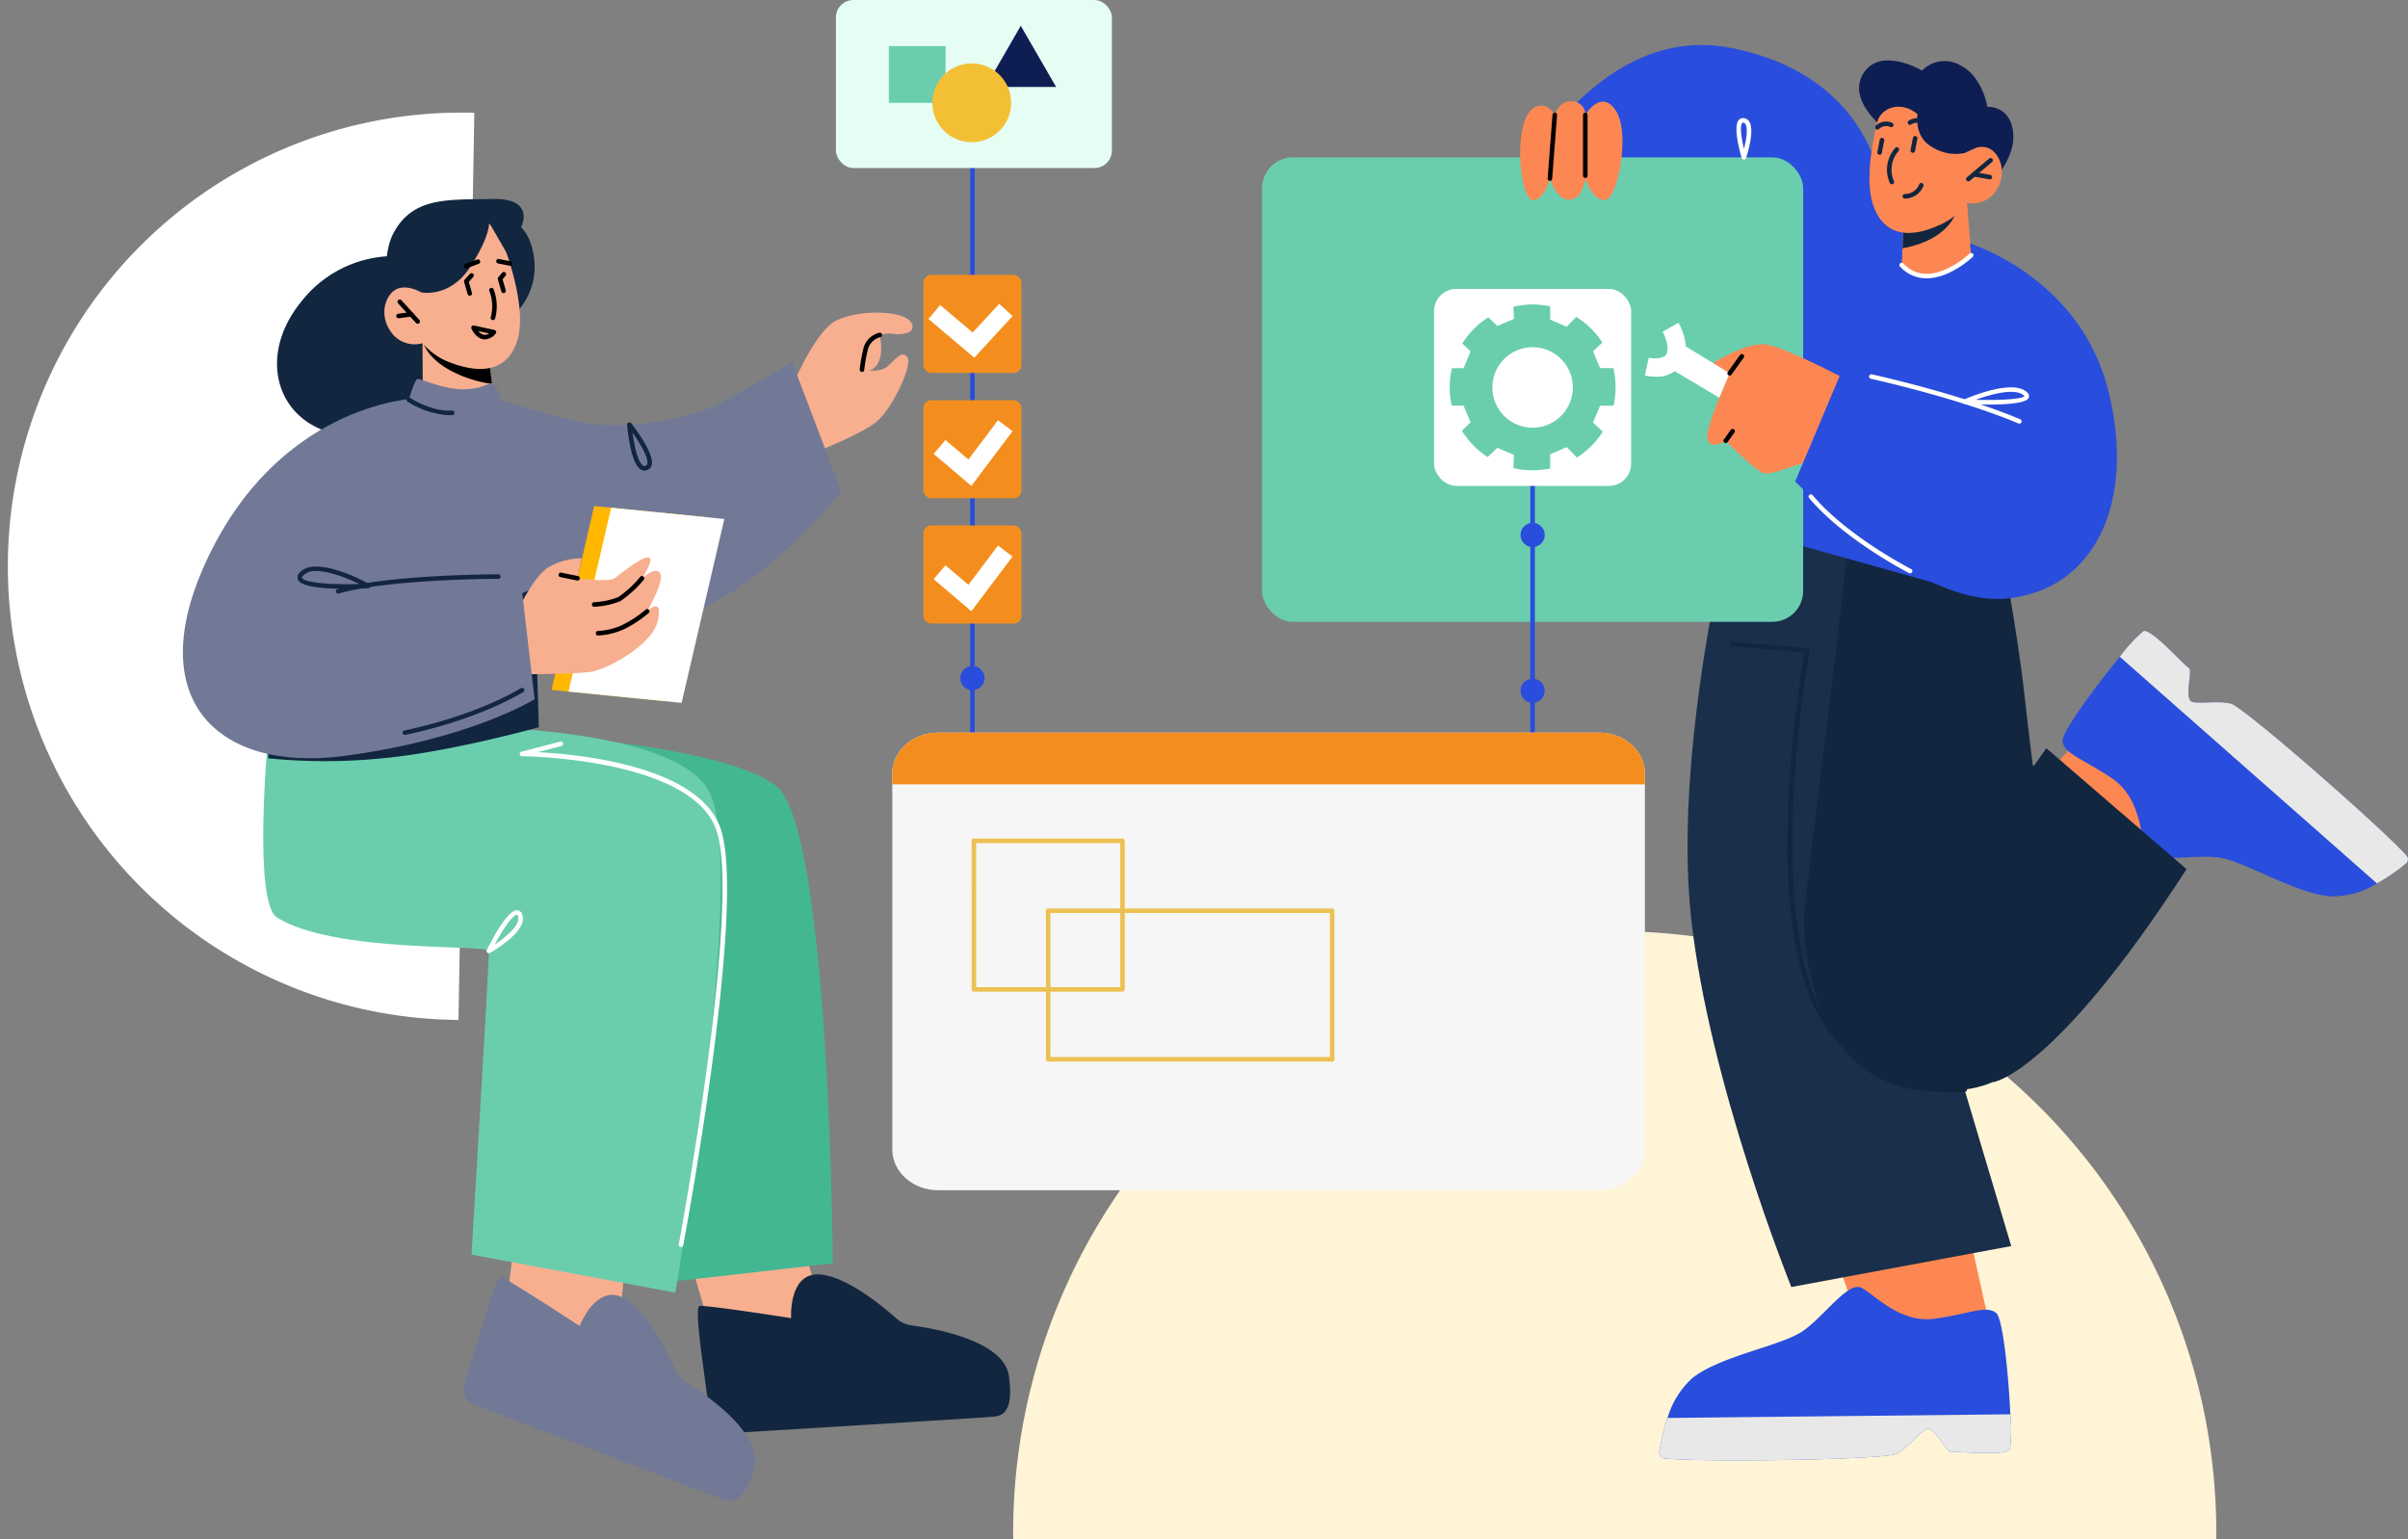 <svg xmlns="http://www.w3.org/2000/svg" xmlns:xlink="http://www.w3.org/1999/xlink" width="395" height="252.5" viewBox="0 0 395 252.5">
  <rect x="0" y="0" width="395" height="252.5" fill="#808080" stroke="none"/>
  <defs>
    <clipPath id="clip-path">
      <rect id="Rectángulo_341778" data-name="Rectángulo 341778" width="197.359" height="99.729" fill="#fff4d6"/>
    </clipPath>
    <clipPath id="clip-path-2">
      <rect id="Rectángulo_341779" data-name="Rectángulo 341779" width="148.855" height="75.219" fill="#fff"/>
    </clipPath>
  </defs>
  <g id="Grupo_947556" data-name="Grupo 947556" transform="translate(354 7266.704)">
    <g id="Grupo_946912" data-name="Grupo 946912" transform="translate(9.553 -7014.204) rotate(180)" clip-path="url(#clip-path)">
      <path id="Trazado_627098" data-name="Trazado 627098" d="M98.679,99.729A98.679,98.679,0,0,1,0,1.05C0,.7.01.351.014,0H197.345c0,.351.014.7.014,1.05A98.679,98.679,0,0,1,98.679,99.729" transform="translate(0 0)" fill="#fff4d6"/>
    </g>
    <g id="Grupo_946913" data-name="Grupo 946913" transform="translate(-276.194 -7248.206) rotate(91)" clip-path="url(#clip-path-2)">
      <path id="Trazado_627099" data-name="Trazado 627099" d="M74.428,75.219A74.427,74.427,0,0,1,0,.792C0,.527.007.264.01,0H148.845c0,.264.01.527.01.792A74.427,74.427,0,0,1,74.428,75.219" transform="translate(0 0)" fill="#fff"/>
    </g>
    <g id="Grupo_947143" data-name="Grupo 947143" transform="translate(-348.983 -7302.348)">
      <g id="Grupo_922351" data-name="Grupo 922351" transform="translate(296.473 234.77)">
        <path id="Trazado_606961" data-name="Trazado 606961" d="M289.682,238.441l2.615,7.449,14.857,4.759,7.129-3.185-3.8-17.083Z" transform="translate(-289.682 -230.381)" fill="#fd8753"/>
      </g>
      <g id="Grupo_922354" data-name="Grupo 922354" transform="translate(271.802 121.884)">
        <path id="Trazado_606964" data-name="Trazado 606964" d="M272.467,119.983s-9.272,36.962-6.338,64.221,16.452,60.684,16.452,60.684l36.072-6.719-12.053-40.4-8.709-75.978Z" transform="translate(-265.556 -119.983)" fill="#192f4b"/>
      </g>
      <g id="Grupo_922356" data-name="Grupo 922356" transform="translate(267.161 246.774)">
        <g id="Grupo_922355" data-name="Grupo 922355">
          <path id="Trazado_606965" data-name="Trazado 606965" d="M318.537,268.755c-.654,1.19-8.886.266-9.6.468s-2.819-4.47-4.147-3.742-2.934,2.976-4.895,4.024c-1.833.989-32.22,1.42-38.112.744a.894.894,0,0,1-.755-1.05,32.723,32.723,0,0,1,1.348-5.585,14.209,14.209,0,0,1,4.121-6.584c4.645-3.622,14.482-5.219,18.021-7.637s7.451-8.187,9.614-7.149,6.293,5.905,12.106,5.086,8.476-2.281,10.077-.9c1.081.933,2.013,10.277,2.295,16.59A25.116,25.116,0,0,1,318.537,268.755Z" transform="translate(-261.017 -242.12)" fill="#294ddc"/>
        </g>
      </g>
      <g id="Grupo_922347" data-name="Grupo 922347" transform="translate(328.099 157.883)">
        <path id="Trazado_606958" data-name="Trazado 606958" d="M345.753,169.835l-12.541,12.5-12.6-19.836,7.086-7.309Z" transform="translate(-320.611 -155.188)" fill="#fd8753"/>
      </g>
      <g id="Grupo_922349" data-name="Grupo 922349" transform="translate(333.303 139.151)">
        <g id="Grupo_922348" data-name="Grupo 922348">
          <path id="Trazado_606959" data-name="Trazado 606959" d="M339,136.892c1.283-.447,6.781,5.75,7.447,6.076s-.9,5.208.578,5.557,4.17-.248,6.331.285c2.024.492,24.893,20.506,28.818,24.95a.9.9,0,0,1-.141,1.285,32.7,32.7,0,0,1-4.739,3.25,14.218,14.218,0,0,1-7.468,2.134c-5.877-.417-14.254-5.812-18.5-6.384s-11.016,1.1-11.928-1.122-.725-8.6-5.592-11.88-7.826-3.977-8.093-6.072c-.18-1.416,5.381-8.984,9.4-13.863A25.177,25.177,0,0,1,339,136.892Z" transform="translate(-325.701 -136.869)" fill="#294ddc"/>
        </g>
      </g>
      <g id="Grupo_922350" data-name="Grupo 922350" transform="translate(342.704 139.151)">
        <path id="Trazado_606960" data-name="Trazado 606960" d="M338.789,136.892c1.283-.447,6.781,5.75,7.447,6.076s-.9,5.208.578,5.557,4.17-.248,6.331.285c2.024.492,24.893,20.506,28.818,24.95a.9.9,0,0,1-.141,1.285,32.7,32.7,0,0,1-4.74,3.25l-42.188-37.186A25.176,25.176,0,0,1,338.789,136.892Z" transform="translate(-334.894 -136.869)" fill="#e8e8e8"/>
      </g>
      <g id="Grupo_922352" data-name="Grupo 922352" transform="translate(290.906 116.339)">
        <path id="Trazado_606962" data-name="Trazado 606962" d="M316.48,123.234s2.672,13.366,3.931,24.726,3.289,26.612,3.289,26.612,9.329,34.96-13.08,38.049c-27.783,3.831-26.369-29.113-26.369-29.113l8.357-68.948Z" transform="translate(-284.238 -114.56)" fill="#12263f"/>
      </g>
      <g id="Grupo_922353" data-name="Grupo 922353" transform="translate(321.954 158.392)">
        <path id="Trazado_606963" data-name="Trazado 606963" d="M346.3,175.526l-22.995-19.84-6.85,9.658L314.6,210.475S324.608,209.127,346.3,175.526Z" transform="translate(-314.602 -155.686)" fill="#12263f"/>
      </g>
      <g id="Grupo_922357" data-name="Grupo 922357" transform="translate(278.824 140.974)">
        <path id="Trazado_606966" data-name="Trazado 606966" d="M308.84,212.558a25.215,25.215,0,0,1-20.275-10.077c-11.763-15.521-4.819-57.245-3.956-62.126l-11.842-.957a.372.372,0,0,1-.343-.4.366.366,0,0,1,.4-.342l12.253.989a.373.373,0,0,1,.336.44c-.084.458-8.295,46.062,3.743,61.946a24.442,24.442,0,0,0,21.673,9.679.374.374,0,0,1,.109.739A16.841,16.841,0,0,1,308.84,212.558Z" transform="translate(-272.423 -138.652)" fill="#12263f"/>
      </g>
      <g id="Grupo_922358" data-name="Grupo 922358" transform="translate(319.681 161.218)">
        <path id="Trazado_606967" data-name="Trazado 606967" d="M313.889,171.734a1.425,1.425,0,0,1-.855-.289,1.6,1.6,0,0,1-.651-1.244c-.211-3.416,8.094-11.312,8.448-11.647a.373.373,0,0,1,.609.391c-.408,1.2-4.071,11.767-7.084,12.716A1.6,1.6,0,0,1,313.889,171.734Zm6.3-11.513c-2.732,2.75-7.2,7.736-7.065,9.933a.854.854,0,0,0,.349.689.684.684,0,0,0,.655.1C316.08,170.336,318.8,163.97,320.193,160.221Z" transform="translate(-312.379 -158.45)" fill="#12263f"/>
      </g>
      <g id="Grupo_922359" data-name="Grupo 922359" transform="translate(312.592 130.785)">
        <path id="Trazado_606968" data-name="Trazado 606968" d="M314,138.047a.375.375,0,0,1-.164-.038c-5.005-2.442-8.212-8.52-8.347-8.776a.374.374,0,0,1,.663-.346c.031.061,3.23,6.12,8.012,8.451a.373.373,0,0,1-.164.709Z" transform="translate(-305.446 -128.688)" fill="#12263f"/>
      </g>
      <g id="Grupo_922360" data-name="Grupo 922360" transform="translate(267.161 267.67)">
        <path id="Trazado_606969" data-name="Trazado 606969" d="M318.537,268.295c-.654,1.19-8.886.266-9.6.468s-2.819-4.469-4.147-3.742-2.934,2.976-4.895,4.024c-1.833.989-32.22,1.42-38.112.744a.894.894,0,0,1-.755-1.05,32.722,32.722,0,0,1,1.348-5.585l56.234-.6A25.116,25.116,0,0,1,318.537,268.295Z" transform="translate(-261.017 -262.555)" fill="#e8e8e8"/>
      </g>
      <g id="Grupo_922361" data-name="Grupo 922361" transform="translate(278.714 69.481)">
        <path id="Trazado_606970" data-name="Trazado 606970" d="M309.76,74.289a32.3,32.3,0,0,1,22.4,21.687c5.619,18.078-17.046,37.131-17.046,37.131l-42.8-11.97s5.13-46.415,10.26-51.056S309.76,74.289,309.76,74.289Z" transform="translate(-272.315 -68.735)" fill="#294ddc"/>
      </g>
      <g id="Grupo_922362" data-name="Grupo 922362" transform="translate(243.048 43.027)">
        <path id="Trazado_606971" data-name="Trazado 606971" d="M297.7,64.859s-2.288-17.32-24.6-21.554-35.666,23.47-35.666,23.47l65.712,12.033Z" transform="translate(-237.435 -42.864)" fill="#294ddc"/>
      </g>
      <g id="Grupo_922363" data-name="Grupo 922363" transform="translate(299.939 45.559)">
        <path id="Trazado_606972" data-name="Trazado 606972" d="M298.073,57.227s-7.134-4.946-4.36-9.638S303.4,47,303.4,47a5.148,5.148,0,0,1,6.178-.916c3.781,1.833,4.544,6.884,4.544,6.884s3.7-.337,4.222,4.159-4.06,8.845-4.06,8.845Z" transform="translate(-293.073 -45.34)" fill="#0f1e52"/>
      </g>
      <g id="Grupo_922365" data-name="Grupo 922365" transform="translate(306.945 68.928)">
        <g id="Grupo_922364" data-name="Grupo 922364">
          <path id="Trazado_606973" data-name="Trazado 606973" d="M310.634,68.194l.673,8.59s-1.356,2.59-6.349,3.393c-3.72.6-5.034-1.781-5.034-1.781l.113-2.757.183-4.282,8.918-2.707Z" transform="translate(-299.924 -68.194)" fill="#fd8753"/>
        </g>
      </g>
      <g id="Grupo_922367" data-name="Grupo 922367" transform="translate(307.059 69.384)">
        <g id="Grupo_922366" data-name="Grupo 922366">
          <path id="Trazado_606974" data-name="Trazado 606974" d="M309.136,68.64a2.805,2.805,0,0,1-.185.849c-1.586,4.441-6.768,5.777-8.915,6.14l.183-4.282Z" transform="translate(-300.035 -68.64)" fill="#12263f"/>
        </g>
      </g>
      <g id="Grupo_922369" data-name="Grupo 922369" transform="translate(301.645 49.068)">
        <g id="Grupo_922368" data-name="Grupo 922368">
          <path id="Trazado_606975" data-name="Trazado 606975" d="M296.888,52.364s-3.665,11.123-1.419,16.968,7.626,4.387,10.79,2.918a10.876,10.876,0,0,0,4.493-3.617,4.633,4.633,0,0,0,4.932-2.285c1.777-3.034.213-6.18-1.6-6.764s-3.772.871-3.772.871l1.334-3.258S303.317,42.06,296.888,52.364Z" transform="translate(-294.741 -48.772)" fill="#fd8753"/>
        </g>
      </g>
      <g id="Grupo_922370" data-name="Grupo 922370" transform="translate(317.493 61.563)">
        <path id="Trazado_606976" data-name="Trazado 606976" d="M310.612,64.823a.372.372,0,0,1-.24-.657l3.652-3.086a.373.373,0,1,1,.482.57l-3.653,3.086A.369.369,0,0,1,310.612,64.823Z" transform="translate(-310.239 -60.992)" fill="#12263f"/>
      </g>
      <g id="Grupo_922371" data-name="Grupo 922371" transform="translate(318.417 63.869)">
        <path id="Trazado_606977" data-name="Trazado 606977" d="M314.116,64.448a.343.343,0,0,1-.064-.005l-2.6-.456a.373.373,0,0,1,.129-.735l2.6.456a.373.373,0,0,1-.064.74Z" transform="translate(-311.142 -63.247)" fill="#12263f"/>
      </g>
      <g id="Grupo_922372" data-name="Grupo 922372" transform="translate(307.938 55.033)">
        <path id="Trazado_606978" data-name="Trazado 606978" d="M304.273,56.231a.37.37,0,0,1-.277-.123,1.936,1.936,0,0,0-2.526-.491.373.373,0,1,1-.4-.626,2.692,2.692,0,0,1,3.484.617.373.373,0,0,1-.276.623Z" transform="translate(-300.895 -54.606)" fill="#12263f"/>
      </g>
      <g id="Grupo_922373" data-name="Grupo 922373" transform="translate(302.58 55.578)">
        <path id="Trazado_606979" data-name="Trazado 606979" d="M296.027,56.467a.373.373,0,0,1-.259-.641,2.42,2.42,0,0,1,2.69-.469.373.373,0,0,1-.326.671,1.681,1.681,0,0,0-1.846.335A.374.374,0,0,1,296.027,56.467Z" transform="translate(-295.655 -55.138)" fill="#12263f"/>
      </g>
      <g id="Grupo_922374" data-name="Grupo 922374" transform="translate(304.533 59.797)">
        <path id="Trazado_606980" data-name="Trazado 606980" d="M298.344,65.338A.372.372,0,0,1,298,65.1a5.382,5.382,0,0,1,.906-5.725.373.373,0,0,1,.529.528,4.646,4.646,0,0,0-.739,4.929.372.372,0,0,1-.214.483A.362.362,0,0,1,298.344,65.338Z" transform="translate(-297.565 -59.264)" fill="#12263f"/>
      </g>
      <g id="Grupo_922375" data-name="Grupo 922375" transform="translate(302.942 58.273)">
        <path id="Trazado_606981" data-name="Trazado 606981" d="M296.382,60.533a.33.33,0,0,1-.071-.007.372.372,0,0,1-.3-.437l.383-2.011a.373.373,0,1,1,.732.139l-.383,2.012A.373.373,0,0,1,296.382,60.533Z" transform="translate(-296.008 -57.774)" fill="#12263f"/>
      </g>
      <g id="Grupo_922376" data-name="Grupo 922376" transform="translate(308.386 57.955)">
        <path id="Trazado_606982" data-name="Trazado 606982" d="M301.706,60.221a.331.331,0,0,1-.071-.007.374.374,0,0,1-.3-.437l.383-2.011a.376.376,0,0,1,.437-.3.372.372,0,0,1,.3.436l-.383,2.012A.373.373,0,0,1,301.706,60.221Z" transform="translate(-301.333 -57.463)" fill="#12263f"/>
      </g>
      <g id="Grupo_922377" data-name="Grupo 922377" transform="translate(301.958 46.954)">
        <path id="Trazado_606983" data-name="Trazado 606983" d="M296.168,54.909a3.639,3.639,0,0,1,2.939-1.983,4.648,4.648,0,0,1,3.511,1.229s-.657,3.682,2.406,5.37a7.144,7.144,0,0,0,5.277.977l2.054-.919,1.308-3.21-6.629-6.11-8.241-3.558-3.747,3.978Z" transform="translate(-295.047 -46.705)" fill="#0f1e52"/>
      </g>
      <g id="Grupo_922378" data-name="Grupo 922378" transform="translate(307.064 65.657)">
        <path id="Trazado_606984" data-name="Trazado 606984" d="M300.444,67.559a.382.382,0,0,1-.4-.378.392.392,0,0,1,.377-.368,2.5,2.5,0,0,0,2.349-1.575.373.373,0,1,1,.7.263A3.276,3.276,0,0,1,300.444,67.559Z" transform="translate(-300.04 -64.995)" fill="#12263f"/>
      </g>
      <g id="Grupo_922379" data-name="Grupo 922379" transform="translate(202.008 61.463)">
        <rect id="Rectángulo_305148" data-name="Rectángulo 305148" width="88.758" height="76.196" rx="5.053" transform="translate(88.758 76.196) rotate(180)" fill="#6aceae"/>
      </g>
      <g id="Grupo_922380" data-name="Grupo 922380" transform="translate(275.031 92.116)">
        <path id="Trazado_606985" data-name="Trazado 606985" d="M292.428,97.106s-10.749-5.7-14.006-6.189-8.836,3.094-8.836,3.094l2.81,1.629s-4.4,9.609-3.583,11.074,2.932,0,2.932,0,5.048,5.212,6.515,5.374,9.283-2.932,9.283-2.932Z" transform="translate(-268.713 -90.871)" fill="#fd8753"/>
      </g>
      <g id="Grupo_922381" data-name="Grupo 922381" transform="translate(289.463 75.635)">
        <path id="Trazado_606986" data-name="Trazado 606986" d="M290.644,95.189l23.294,8.305-2.395-28.742s17.86,5.453,22.583,23.856-2.117,33.061-16.774,34.363-34.526-19.218-34.526-19.218Z" transform="translate(-282.827 -74.753)" fill="#294ddc"/>
      </g>
      <g id="Grupo_922382" data-name="Grupo 922382" transform="translate(244.331 52.262)">
        <path id="Trazado_606987" data-name="Trazado 606987" d="M249.389,54.134s2.6-4.385,5.005-.714.347,14.139-1.6,14.621c-2.1.519-3.4-3.473-3.4-3.473s-.4,3.411-2.6,3.473-3.2-3.473-3.2-3.473-1.1,3.992-3,3.473c-2.1-.572-3.2-13.908.8-15.294,1.918-.665,3,1.387,3,1.387s.745-2.54,2.948-2.209A2.143,2.143,0,0,1,249.389,54.134Z" transform="translate(-238.69 -51.896)" fill="#fd8753"/>
      </g>
      <g id="Grupo_922383" data-name="Grupo 922383" transform="translate(268.937 92.116)">
        <path id="Trazado_606988" data-name="Trazado 606988" d="M272.531,95.64l-7.785-4.769-1.992,3.973,8.067,4.8Z" transform="translate(-262.753 -90.872)" fill="#fff"/>
      </g>
      <g id="Grupo_922385" data-name="Grupo 922385" transform="translate(264.81 88.586)">
        <g id="Grupo_922384" data-name="Grupo 922384">
          <path id="Trazado_606989" data-name="Trazado 606989" d="M260.357,96.258a4.809,4.809,0,0,0,4.552-2.332c1.383-2.76-.474-6.131-.691-6.506l-2.587,1.487c.338.6,1.177,2.551.609,3.681-.4.8-2.162.736-2.905.584l-.619,2.92A8.009,8.009,0,0,0,260.357,96.258Z" transform="translate(-258.717 -87.419)" fill="#fff"/>
        </g>
      </g>
      <g id="Grupo_922386" data-name="Grupo 922386" transform="translate(278.341 93.726)">
        <path id="Trazado_606990" data-name="Trazado 606990" d="M272.323,95.978a.364.364,0,0,1-.217-.071.371.371,0,0,1-.086-.519l1.995-2.785a.372.372,0,0,1,.605.434l-1.995,2.785A.369.369,0,0,1,272.323,95.978Z" transform="translate(-271.95 -92.445)"/>
      </g>
      <g id="Grupo_922387" data-name="Grupo 922387" transform="translate(277.69 105.997)">
        <path id="Trazado_606991" data-name="Trazado 606991" d="M271.686,106.781a.373.373,0,0,1-.3-.59l1.135-1.589a.373.373,0,0,1,.607.433l-1.135,1.59A.371.371,0,0,1,271.686,106.781Z" transform="translate(-271.313 -104.446)"/>
      </g>
      <g id="Grupo_922388" data-name="Grupo 922388" transform="translate(254.657 54.128)">
        <path id="Trazado_606992" data-name="Trazado 606992" d="M249.161,64.435a.373.373,0,0,1-.373-.373V54.093a.373.373,0,0,1,.746,0v9.969A.373.373,0,0,1,249.161,64.435Z" transform="translate(-248.788 -53.721)"/>
      </g>
      <g id="Grupo_922389" data-name="Grupo 922389" transform="translate(248.851 54.129)">
        <path id="Trazado_606993" data-name="Trazado 606993" d="M243.483,64.9a.379.379,0,0,1-.372-.4l.8-10.434a.384.384,0,0,1,.4-.344.372.372,0,0,1,.344.4l-.8,10.435A.372.372,0,0,1,243.483,64.9Z" transform="translate(-243.11 -53.721)"/>
      </g>
      <g id="Grupo_922390" data-name="Grupo 922390" transform="translate(306.572 77.145)">
        <path id="Trazado_606994" data-name="Trazado 606994" d="M304,80.39l-.165,0a5.812,5.812,0,0,1-4.177-1.916.373.373,0,1,1,.541-.513c1.783,1.877,4.132,2.192,6.978.933a15.409,15.409,0,0,0,3.877-2.558.373.373,0,1,1,.514.541C311.419,77.018,307.83,80.39,304,80.39Z" transform="translate(-299.559 -76.23)" fill="#fff"/>
      </g>
      <g id="Grupo_922391" data-name="Grupo 922391" transform="translate(301.585 97.051)">
        <path id="Trazado_606995" data-name="Trazado 606995" d="M319.321,103.793a.366.366,0,0,1-.145-.03c-9.884-4.185-24.058-7.3-24.2-7.329a.373.373,0,0,1,.159-.729c.143.032,14.384,3.158,24.332,7.37a.373.373,0,0,1-.145.717Z" transform="translate(-294.682 -95.697)" fill="#fff"/>
      </g>
      <g id="Grupo_922392" data-name="Grupo 922392" transform="translate(316.915 99.193)">
        <path id="Trazado_606996" data-name="Trazado 606996" d="M313.927,100.615c-1.486,0-2.911-.053-3.9-.1a.373.373,0,0,1-.134-.714c.312-.14,7.683-3.4,10.237-1.313.495.4.494.763.406.992C320.185,100.4,316.933,100.615,313.927,100.615Zm-2.113-.782c3.827.1,7.593-.083,8.017-.611-.018-.007-.06-.066-.172-.156C318.2,97.876,314.342,98.91,311.814,99.833Z" transform="translate(-309.674 -97.792)" fill="#fff"/>
      </g>
      <g id="Grupo_922393" data-name="Grupo 922393" transform="translate(279.827 55.02)">
        <path id="Trazado_606997" data-name="Trazado 606997" d="M274.618,61.408a.374.374,0,0,1-.358-.267c-.253-.85-1.463-5.146-.472-6.248a.93.93,0,0,1,.9-.281,1.217,1.217,0,0,1,.842.605c.885,1.5-.406,5.487-.556,5.936A.373.373,0,0,1,274.618,61.408Zm-.146-6.071a.147.147,0,0,0-.129.055c-.419.465-.136,2.471.29,4.254.36-1.4.7-3.3.253-4.05a.474.474,0,0,0-.336-.251A.491.491,0,0,0,274.472,55.337Z" transform="translate(-273.404 -54.593)" fill="#fff"/>
      </g>
      <g id="Grupo_922394" data-name="Grupo 922394" transform="translate(291.653 116.742)">
        <path id="Trazado_606998" data-name="Trazado 606998" d="M301.627,127.915a.353.353,0,0,1-.168-.041c-.105-.053-10.577-5.4-16.4-12.306a.373.373,0,1,1,.57-.482c5.727,6.793,16.066,12.07,16.169,12.123a.373.373,0,0,1-.169.706Z" transform="translate(-284.969 -114.954)" fill="#fff"/>
      </g>
      <g id="Grupo_922395" data-name="Grupo 922395" transform="translate(253.219 157.965)">
        <path id="Trazado_606999" data-name="Trazado 606999" d="M247.755,159.874a.368.368,0,0,1-.25-.1.373.373,0,0,1-.027-.527l3.482-3.858a.373.373,0,0,1,.554.5l-3.482,3.859A.375.375,0,0,1,247.755,159.874Z" transform="translate(-247.382 -155.269)" fill="#fff"/>
      </g>
      <g id="Grupo_922396" data-name="Grupo 922396" transform="translate(253.219 157.965)">
        <path id="Trazado_607000" data-name="Trazado 607000" d="M251.237,159.874a.372.372,0,0,1-.277-.124l-3.482-3.859a.373.373,0,0,1,.554-.5l3.482,3.858a.374.374,0,0,1-.277.624Z" transform="translate(-247.382 -155.268)" fill="#fff"/>
      </g>
      <g id="Grupo_922479" data-name="Grupo 922479" transform="translate(24.983 35.644)">
        <g id="Grupo_922401" data-name="Grupo 922401" transform="translate(146.152 125.575)">
          <g id="Grupo_922397" data-name="Grupo 922397">
            <path id="Trazado_607001" data-name="Trazado 607001" d="M227.557,212.124h-56.55a3.9,3.9,0,0,1-3.9-3.9V162.351a3.9,3.9,0,0,1,3.9-3.9h56.55a3.9,3.9,0,0,1,3.9,3.9v45.872A3.9,3.9,0,0,1,227.557,212.124ZM171.007,159.2a3.157,3.157,0,0,0-3.155,3.154v45.872a3.157,3.157,0,0,0,3.155,3.154h56.55a3.157,3.157,0,0,0,3.155-3.154V162.351a3.157,3.157,0,0,0-3.155-3.154Z" transform="translate(-167.107 -158.451)" fill="#e2209e"/>
          </g>
          <g id="Grupo_922398" data-name="Grupo 922398" transform="translate(0 9.862)">
            <path id="Trazado_607002" data-name="Trazado 607002" d="M231.083,168.843h-63.6a.374.374,0,0,1,0-.747h63.6a.374.374,0,0,1,0,.747Z" transform="translate(-167.107 -168.096)" fill="#e2209e"/>
          </g>
          <g id="Grupo_922399" data-name="Grupo 922399" transform="translate(4.075 3.074)">
            <path id="Trazado_607003" data-name="Trazado 607003" d="M174.854,166.192a.372.372,0,0,1-.284-.132l-3.389-3.988a.373.373,0,1,1,.569-.484l3.388,3.989a.373.373,0,0,1-.283.615Z" transform="translate(-171.092 -161.458)" fill="#e2209e"/>
          </g>
          <g id="Grupo_922400" data-name="Grupo 922400" transform="translate(4.075 3.074)">
            <path id="Trazado_607004" data-name="Trazado 607004" d="M171.465,166.192a.373.373,0,0,1-.284-.615l3.389-3.989a.373.373,0,1,1,.568.484l-3.388,3.988A.372.372,0,0,1,171.465,166.192Z" transform="translate(-171.092 -161.458)" fill="#e2209e"/>
          </g>
        </g>
        <g id="Grupo_922404" data-name="Grupo 922404" transform="translate(129.141 23.113)">
          <path id="Trazado_607005" data-name="Trazado 607005" d="M150.844,174.617a.374.374,0,0,1-.373-.373V58.62a.373.373,0,0,1,.746,0V173.871l91.144-.062V107.5a.373.373,0,1,1,.745,0v66.684a.374.374,0,0,1-.372.374l-91.891.062Z" transform="translate(-150.471 -58.247)" fill="#294ddc"/>
        </g>
        <g id="Grupo_922405" data-name="Grupo 922405" transform="translate(83.094 204.265)">
          <path id="Trazado_607006" data-name="Trazado 607006" d="M105.44,237.561l4.348,14.757,18.442-3.15-4.219-13.762Z" transform="translate(-105.44 -235.406)" fill="#f7af90"/>
        </g>
        <g id="Grupo_922406" data-name="Grupo 922406" transform="translate(52.331 203.749)">
          <path id="Trazado_607007" data-name="Trazado 607007" d="M77.357,234.9l-2,16.862L93.791,255.3l1.715-15.786Z" transform="translate(-75.354 -234.901)" fill="#f7af90"/>
        </g>
        <g id="Grupo_922407" data-name="Grupo 922407" transform="translate(109.394 53.675)">
          <path id="Trazado_607008" data-name="Trazado 607008" d="M135.773,88.136s1.875,5.9-1.363,7.117-3.25-2.15-3.25-2.15l2-4.226Z" transform="translate(-131.16 -88.136)" fill="#f7af90"/>
        </g>
        <g id="Grupo_922408" data-name="Grupo 922408" transform="translate(99.084 51.289)">
          <path id="Trazado_607009" data-name="Trazado 607009" d="M121.077,99.917S125.311,89,129.163,87.1s11.189-1.662,12.308.333-2.238,2.039-3.11,1.83-3.482.367-4.1,1.261-.87,4.634-.87,4.634,2.86.58,4.1-.461,2.488-2.921,3.358-1.546-2.612,8.588-5.1,10.578-8.83,4.477-8.83,4.477Z" transform="translate(-121.077 -85.802)" fill="#f7af90"/>
        </g>
        <g id="Grupo_922409" data-name="Grupo 922409" transform="translate(111.022 54.575)">
          <path id="Trazado_607010" data-name="Trazado 607010" d="M133.125,95.463a.38.38,0,0,1-.372-.407,28.363,28.363,0,0,1,.583-3.332,3.547,3.547,0,0,1,2.637-2.7.373.373,0,0,1,.147.732,2.8,2.8,0,0,0-2.056,2.134,28.13,28.13,0,0,0-.568,3.235A.372.372,0,0,1,133.125,95.463Z" transform="translate(-132.752 -89.016)"/>
        </g>
        <g id="Grupo_922410" data-name="Grupo 922410" transform="translate(121.468 45.094)">
          <rect id="Rectángulo_305151" data-name="Rectángulo 305151" width="16.091" height="16.091" rx="1.301" transform="translate(0 0)" fill="#f38e1e"/>
        </g>
        <g id="Grupo_922411" data-name="Grupo 922411" transform="translate(121.468 65.651)">
          <rect id="Rectángulo_305152" data-name="Rectángulo 305152" width="16.091" height="16.091" rx="1.301" fill="#f38e1e"/>
        </g>
        <g id="Grupo_922412" data-name="Grupo 922412" transform="translate(121.468 86.208)">
          <rect id="Rectángulo_305153" data-name="Rectángulo 305153" width="16.091" height="16.091" rx="1.301" fill="#f38e1e"/>
        </g>
        <g id="Grupo_922414" data-name="Grupo 922414" transform="translate(122.301 49.84)">
          <g id="Grupo_922413" data-name="Grupo 922413">
            <path id="Trazado_607011" data-name="Trazado 607011" d="M144.557,96.717l-7.518-6.357,1.927-2.279L144.3,92.59l4.337-4.719,2.2,2.02Z" transform="translate(-137.039 -87.872)" fill="#fff"/>
          </g>
        </g>
        <g id="Grupo_922416" data-name="Grupo 922416" transform="translate(123.159 68.944)">
          <g id="Grupo_922415" data-name="Grupo 922415">
            <path id="Trazado_607012" data-name="Trazado 607012" d="M150.8,113.838l-6.181-5.254,1.932-2.273,3.767,3.2,4.851-6.444,2.384,1.8Z" transform="translate(-144.621 -103.068)" fill="#fff"/>
          </g>
        </g>
        <g id="Grupo_922418" data-name="Grupo 922418" transform="translate(123.159 89.502)">
          <g id="Grupo_922417" data-name="Grupo 922417">
            <path id="Trazado_607013" data-name="Trazado 607013" d="M150.8,133.942l-6.181-5.254,1.932-2.273,3.767,3.2,4.851-6.444,2.384,1.8Z" transform="translate(-144.621 -123.172)" fill="#fff"/>
          </g>
        </g>
        <g id="Grupo_922419" data-name="Grupo 922419" transform="translate(107.124)">
          <rect id="Rectángulo_305154" data-name="Rectángulo 305154" width="45.267" height="27.566" rx="2.862" fill="#e5fdf3"/>
        </g>
        <g id="Grupo_922420" data-name="Grupo 922420" transform="translate(116.368 120.194)">
          <path id="Trazado_607014" data-name="Trazado 607014" d="M261.438,159.888v61.678c0,3.7-3.374,6.7-7.521,6.7h-108.4c-4.163,0-7.536-3-7.536-6.7V159.888c0-3.7,3.373-6.7,7.536-6.7h108.4C258.064,153.188,261.438,156.187,261.438,159.888Z" transform="translate(-137.98 -153.188)" fill="#f6f6f6"/>
        </g>
        <g id="Grupo_922422" data-name="Grupo 922422" transform="translate(84.471 209.068)">
          <g id="Grupo_922421" data-name="Grupo 922421">
            <path id="Trazado_607015" data-name="Trazado 607015" d="M111.495,266.187a2.637,2.637,0,0,1-2.7-2.42c-.637-5.688-2.762-18.362-1.724-18.478,1.323-.147,15.021,1.994,15.021,1.994s-.5-7.925,5.14-7.122c4.33.615,9.767,5.083,12.063,7.128a4.769,4.769,0,0,0,2.544,1.186c4.03.542,15.176,2.553,15.976,8.322.98,7.054-1.948,6.562-3.272,6.71C153.4,263.634,120.726,265.625,111.495,266.187Z" transform="translate(-106.786 -240.103)" fill="#12263f"/>
          </g>
        </g>
        <g id="Grupo_922424" data-name="Grupo 922424" transform="translate(46.027 209.524)">
          <g id="Grupo_922423" data-name="Grupo 922423" transform="translate(0)">
            <path id="Trazado_607016" data-name="Trazado 607016" d="M70.8,261.418a2.635,2.635,0,0,1-1.464-3.32c1.767-5.444,5.062-17.865,6.054-17.543,1.267.412,12.859,8.015,12.859,8.015s2.813-7.425,7.622-4.366c3.69,2.348,6.8,8.662,8.045,11.472a4.777,4.777,0,0,0,1.828,2.131c3.447,2.156,12.768,8.588,11.118,14.173-2.018,6.829-4.483,5.173-5.75,4.761C110.022,276.388,79.436,264.717,70.8,261.418Z" transform="translate(-69.189 -240.549)" fill="#727997"/>
          </g>
        </g>
        <g id="Grupo_922425" data-name="Grupo 922425" transform="translate(15.443 42.002)">
          <path id="Trazado_607017" data-name="Trazado 607017" d="M62.49,77.129A19.385,19.385,0,0,0,43.251,84.21c-8.206,10.051-3.106,22.421,9.894,22.066S69.169,92.635,69.169,92.635Z" transform="translate(-39.279 -76.72)" fill="#12263f"/>
        </g>
        <g id="Grupo_922426" data-name="Grupo 922426" transform="translate(33.189 32.64)">
          <path id="Trazado_607018" data-name="Trazado 607018" d="M78.661,85.607a10.852,10.852,0,0,0,2.354-8.612c-.532-3.578-2.1-4.762-2.1-4.762s2.51-4.821-4.69-4.665-13.1-.458-16.308,5.736c-1.89,3.648-1.137,11.575-1.137,11.575Z" transform="translate(-56.634 -67.564)" fill="#12263f"/>
        </g>
        <g id="Grupo_922430" data-name="Grupo 922430" transform="translate(39.306 56.306)">
          <g id="Grupo_922429" data-name="Grupo 922429">
            <g id="Grupo_922428" data-name="Grupo 922428">
              <g id="Grupo_922427" data-name="Grupo 922427">
                <path id="Trazado_607019" data-name="Trazado 607019" d="M62.617,90.709l.051,8.788s1.6,2.516,6.743,2.905c3.831.288,5.032-1.685,5.032-1.685l-.972-7.684-9.294-1.988Z" transform="translate(-62.617 -90.709)" fill="#f7af90"/>
              </g>
            </g>
          </g>
        </g>
        <g id="Grupo_922434" data-name="Grupo 922434" transform="translate(39.317 55.771)">
          <g id="Grupo_922433" data-name="Grupo 922433">
            <g id="Grupo_922432" data-name="Grupo 922432">
              <g id="Grupo_922431" data-name="Grupo 922431">
                <path id="Trazado_607020" data-name="Trazado 607020" d="M62.627,90.185a2.9,2.9,0,0,0,.26.847c1.992,4.379,8.923,6.164,11.135,6.349l-.552-4.337Z" transform="translate(-62.627 -90.185)"/>
              </g>
            </g>
          </g>
        </g>
        <g id="Grupo_922438" data-name="Grupo 922438" transform="translate(33.048 35.358)">
          <g id="Grupo_922437" data-name="Grupo 922437">
            <g id="Grupo_922436" data-name="Grupo 922436">
              <g id="Grupo_922435" data-name="Grupo 922435">
                <path id="Trazado_607021" data-name="Trazado 607021" d="M75.451,73.453s4.676,10.99,2.894,17.122-7.375,5.11-10.715,3.889a11.093,11.093,0,0,1-4.875-3.292,4.726,4.726,0,0,1-5.208-1.9c-2.066-2.932-.744-6.263,1.051-7.012s3.908.562,3.908.562l-1.635-3.2S68.036,63.532,75.451,73.453Z" transform="translate(-56.496 -70.222)" fill="#f7af90"/>
              </g>
            </g>
          </g>
        </g>
        <g id="Grupo_922442" data-name="Grupo 922442" transform="translate(36.388 33.824)">
          <g id="Grupo_922441" data-name="Grupo 922441">
            <g id="Grupo_922440" data-name="Grupo 922440">
              <g id="Grupo_922439" data-name="Grupo 922439">
                <path id="Trazado_607022" data-name="Trazado 607022" d="M62.432,82.858s4.687,1.04,8.057-4.133,3.112-7.33,3.112-7.33l3.152,5.469s.8-3.734-.652-6.153-3.02-1.953-3.02-1.953L62.656,71.15l-2.893,8.264Z" transform="translate(-59.763 -68.722)" fill="#12263f"/>
              </g>
            </g>
          </g>
        </g>
        <g id="Grupo_922443" data-name="Grupo 922443" transform="translate(50.255 47.236)">
          <path id="Trazado_607023" data-name="Trazado 607023" d="M73.933,87.116a.354.354,0,0,1-.116-.018.372.372,0,0,1-.238-.47,7.067,7.067,0,0,0-.227-4.274.373.373,0,1,1,.69-.282,7.731,7.731,0,0,1,.245,4.789A.372.372,0,0,1,73.933,87.116Z" transform="translate(-73.324 -81.838)"/>
        </g>
        <g id="Grupo_922444" data-name="Grupo 922444" transform="translate(35.219 49.164)">
          <path id="Trazado_607024" data-name="Trazado 607024" d="M61.915,87.669a.374.374,0,0,1-.276-.122l-2.921-3.2a.373.373,0,1,1,.551-.5l2.921,3.2a.373.373,0,0,1-.275.625Z" transform="translate(-58.62 -83.724)"/>
        </g>
        <g id="Grupo_922445" data-name="Grupo 922445" transform="translate(35.007 51.19)">
          <path id="Trazado_607025" data-name="Trazado 607025" d="M58.785,86.729a.373.373,0,0,1-.049-.743l2.061-.277a.373.373,0,0,1,.1.74l-2.06.277A.429.429,0,0,1,58.785,86.729Z" transform="translate(-58.413 -85.706)"/>
        </g>
        <g id="Grupo_922446" data-name="Grupo 922446" transform="translate(51.388 42.483)">
          <path id="Trazado_607026" data-name="Trazado 607026" d="M76.693,78.3a.423.423,0,0,1-.072-.006l-1.887-.366a.373.373,0,0,1,.141-.732l1.887.365a.373.373,0,0,1-.07.739Z" transform="translate(-74.432 -77.19)"/>
        </g>
        <g id="Grupo_922447" data-name="Grupo 922447" transform="translate(46.062 42.554)">
          <path id="Trazado_607027" data-name="Trazado 607027" d="M69.6,78.737a.373.373,0,0,1-.13-.723l1.96-.731a.373.373,0,1,1,.261.7l-1.96.732A.389.389,0,0,1,69.6,78.737Z" transform="translate(-69.224 -77.259)"/>
        </g>
        <g id="Grupo_922448" data-name="Grupo 922448" transform="translate(51.654 44.621)">
          <path id="Trazado_607028" data-name="Trazado 607028" d="M75.634,82.745a.372.372,0,0,1-.358-.271l-.569-1.987a.374.374,0,0,1,.075-.345l.621-.73a.373.373,0,1,1,.568.484l-.491.578.513,1.8a.373.373,0,0,1-.257.461A.386.386,0,0,1,75.634,82.745Z" transform="translate(-74.693 -79.281)"/>
        </g>
        <g id="Grupo_922449" data-name="Grupo 922449" transform="translate(46.116 44.815)">
          <path id="Trazado_607029" data-name="Trazado 607029" d="M70.219,83.165a.373.373,0,0,1-.359-.27l-.569-1.988a.372.372,0,0,1,.08-.351l.857-.961a.373.373,0,0,1,.557.5l-.72.809.511,1.789a.372.372,0,0,1-.256.461A.391.391,0,0,1,70.219,83.165Z" transform="translate(-69.277 -79.471)"/>
        </g>
        <g id="Grupo_922450" data-name="Grupo 922450" transform="translate(47.3 53.39)">
          <path id="Trazado_607030" data-name="Trazado 607030" d="M72.67,90.15a1.712,1.712,0,0,1-.279-.022c-1.217-.2-1.9-1.681-1.923-1.743a.373.373,0,0,1,.42-.517l3.349.734a.373.373,0,0,1,.193.619A2.464,2.464,0,0,1,72.67,90.15Zm-1.062-1.362a1.624,1.624,0,0,0,.907.6,1.151,1.151,0,0,0,.837-.221Z" transform="translate(-70.435 -87.857)"/>
        </g>
        <g id="Grupo_922451" data-name="Grupo 922451" transform="translate(54.59 120.181)">
          <path id="Trazado_607031" data-name="Trazado 607031" d="M77.564,153.176s33.909,1.912,42.724,8.745,9.3,78.332,9.3,78.332L101.936,243.4l-.256-70Z" transform="translate(-77.564 -153.176)" fill="#43b792"/>
        </g>
        <g id="Grupo_922452" data-name="Grupo 922452" transform="translate(37.053 59.369)">
          <path id="Trazado_607032" data-name="Trazado 607032" d="M60.413,99.92S61.39,96.5,61.874,96.5c.642,0,4.207,1.722,7.44,1.7s3.794-1.032,4.758-.9,1.315,2.619,1.315,2.619,5.99,1.99,12.955,3.606,17.908-.5,22.509-2.736S123.287,93.7,123.287,93.7l8.083,21.264s-16.416,21.016-31.464,21.141-33.2-2.86-33.2-2.86Z" transform="translate(-60.413 -93.704)" fill="#727997"/>
        </g>
        <g id="Grupo_922453" data-name="Grupo 922453" transform="translate(13.181 119.059)">
          <path id="Trazado_607033" data-name="Trazado 607033" d="M37.837,154.294s-2.486,26.725,1.48,29.241c9.269,5.881,34.637,4.4,34.756,5.492s-2.841,49.82-2.841,49.82l33.423,6.239s12.277-71.116,5.33-82.594-47.911-10.385-47.911-10.385Z" transform="translate(-37.068 -152.079)" fill="#6aceae"/>
        </g>
        <g id="Grupo_922454" data-name="Grupo 922454" transform="translate(60.464 83.013)">
          <path id="Trazado_607034" data-name="Trazado 607034" d="M101.87,148.847,83.308,147l7.005-30.171,18.562,1.849Z" transform="translate(-83.308 -116.827)" fill="#ffb700"/>
        </g>
        <g id="Grupo_922455" data-name="Grupo 922455" transform="translate(63.248 83.291)">
          <path id="Trazado_607035" data-name="Trazado 607035" d="M104.593,149.118l-18.562-1.849L93.036,117.1l18.562,1.849Z" transform="translate(-86.031 -117.098)" fill="#fff"/>
        </g>
        <g id="Grupo_922456" data-name="Grupo 922456" transform="translate(13.994 96.426)">
          <path id="Trazado_607036" data-name="Trazado 607036" d="M81.563,129.944l.7,22.882s-14.674,4.1-25.742,5.1a93.764,93.764,0,0,1-18.653,0V149.1Z" transform="translate(-37.863 -129.944)" fill="#12263f"/>
        </g>
        <g id="Grupo_922457" data-name="Grupo 922457" transform="translate(53.753 91.437)">
          <path id="Trazado_607037" data-name="Trazado 607037" d="M78.293,133.039s2.219-4.6,4.457-6.218a11.082,11.082,0,0,1,5.654-1.605l-.679,3.284s5.2.683,6.083,0,4.612-3.669,5.607-3.419S98.3,128.5,98.3,128.5s2.238-2.052,2.985-.808-2.114,6.217-2.114,6.217,2.612-2.6,1.74,1.5-8.437,8.079-11.058,8.452-13.1.407-13.1.407Z" transform="translate(-76.745 -125.066)" fill="#f7af90"/>
        </g>
        <g id="Grupo_922458" data-name="Grupo 922458" transform="translate(61.624 93.939)">
          <path id="Trazado_607038" data-name="Trazado 607038" d="M87.552,128.818a.375.375,0,0,1-.075-.007l-2.736-.56a.373.373,0,0,1,.149-.731l2.736.56a.373.373,0,0,1-.075.738Z" transform="translate(-84.442 -127.512)"/>
        </g>
        <g id="Grupo_922459" data-name="Grupo 922459" transform="translate(67.096 94.499)">
          <path id="Trazado_607039" data-name="Trazado 607039" d="M90.166,133.1a.373.373,0,0,1-.017-.746,12.612,12.612,0,0,0,3.955-.83,17.51,17.51,0,0,0,3.612-3.326.373.373,0,0,1,.572.48,17.733,17.733,0,0,1-3.849,3.513,13.071,13.071,0,0,1-4.255.909Z" transform="translate(-89.794 -128.059)"/>
        </g>
        <g id="Grupo_922460" data-name="Grupo 922460" transform="translate(67.717 99.909)">
          <path id="Trazado_607040" data-name="Trazado 607040" d="M90.774,137.7a.374.374,0,0,1-.009-.747,10.8,10.8,0,0,0,3.889-.921,18.991,18.991,0,0,0,3.954-2.589.374.374,0,0,1,.5.555,19.426,19.426,0,0,1-4.129,2.7,11.433,11.433,0,0,1-4.2,1Z" transform="translate(-90.401 -133.35)"/>
        </g>
        <g id="Grupo_922464" data-name="Grupo 922464" transform="translate(115.803 4.232)">
          <g id="Grupo_922461" data-name="Grupo 922461" transform="translate(0 3.332)">
            <rect id="Rectángulo_305155" data-name="Rectángulo 305155" width="9.305" height="9.305" fill="#6aceae"/>
          </g>
          <g id="Grupo_922462" data-name="Grupo 922462" transform="translate(15.847)">
            <path id="Trazado_607041" data-name="Trazado 607041" d="M158.718,39.783l2.9,5.017,2.9,5.017H152.925l2.9-5.017Z" transform="translate(-152.925 -39.783)" fill="#0f1e52"/>
          </g>
          <g id="Grupo_922463" data-name="Grupo 922463" transform="translate(7.133 6.172)">
            <circle id="Elipse_7604" data-name="Elipse 7604" cx="6.465" cy="6.465" r="6.465" fill="#f3c035"/>
          </g>
        </g>
        <g id="Grupo_922465" data-name="Grupo 922465" transform="translate(219.42 85.779)">
          <path id="Trazado_607042" data-name="Trazado 607042" d="M242.728,121.516a1.984,1.984,0,1,1-1.985-1.984A1.985,1.985,0,0,1,242.728,121.516Z" transform="translate(-238.76 -119.532)" fill="#294ddc"/>
        </g>
        <g id="Grupo_922466" data-name="Grupo 922466" transform="translate(219.42 111.342)">
          <circle id="Elipse_7605" data-name="Elipse 7605" cx="1.984" cy="1.984" r="1.984" fill="#294ddc"/>
        </g>
        <g id="Grupo_922467" data-name="Grupo 922467" transform="translate(127.529 109.26)">
          <path id="Trazado_607043" data-name="Trazado 607043" d="M152.863,144.48a1.984,1.984,0,1,1-1.984-1.985A1.983,1.983,0,0,1,152.863,144.48Z" transform="translate(-148.895 -142.495)" fill="#294ddc"/>
        </g>
        <g id="Grupo_922468" data-name="Grupo 922468" transform="translate(116.368 120.194)">
          <path id="Trazado_607044" data-name="Trazado 607044" d="M261.438,159.888v1.776H137.98v-1.776c0-3.7,3.373-6.7,7.536-6.7h108.4C258.064,153.188,261.438,156.187,261.438,159.888Z" transform="translate(-137.98 -153.188)" fill="#f38e1e"/>
        </g>
        <g id="Grupo_922469" data-name="Grupo 922469" transform="translate(129.384 137.575)">
          <path id="Trazado_607045" data-name="Trazado 607045" d="M175.457,195.307H151.082a.373.373,0,0,1-.373-.373V170.559a.373.373,0,0,1,.373-.373h24.374a.373.373,0,0,1,.373.373v24.374A.373.373,0,0,1,175.457,195.307Zm-24-.746h23.628V170.932H151.455Z" transform="translate(-150.709 -170.186)" fill="#ecc153"/>
        </g>
        <g id="Grupo_922470" data-name="Grupo 922470" transform="translate(141.572 149.038)">
          <path id="Trazado_607046" data-name="Trazado 607046" d="M209.58,206.517H163a.373.373,0,0,1-.372-.373V181.769A.373.373,0,0,1,163,181.4h46.58a.373.373,0,0,1,.373.373v24.374A.373.373,0,0,1,209.58,206.517Zm-46.207-.746h45.833V182.142H163.373Z" transform="translate(-162.628 -181.396)" fill="#ecc153"/>
        </g>
        <g id="Grupo_922471" data-name="Grupo 922471" transform="translate(55.253 121.657)">
          <path id="Trazado_607047" data-name="Trazado 607047" d="M104.676,237.55a.311.311,0,0,1-.069-.007.373.373,0,0,1-.3-.436c.105-.562,10.5-56.516,6.07-68.216-4.373-11.561-31.523-11.867-31.8-11.868a.374.374,0,0,1-.091-.735l6.37-1.659a.377.377,0,0,1,.455.268.372.372,0,0,1-.267.455l-3.883,1.011c7.045.366,26.133,2.278,29.91,12.263,4.5,11.9-5.6,66.307-6.035,68.618A.373.373,0,0,1,104.676,237.55Z" transform="translate(-78.212 -154.619)" fill="#fff"/>
        </g>
        <g id="Grupo_922472" data-name="Grupo 922472" transform="translate(0 65.336)">
          <path id="Trazado_607048" data-name="Trazado 607048" d="M62.691,99.54s-21.411.5-33.722,24.748.622,36.686,21.514,33.949,31.389-9.327,31.389-9.327l-2.394-20.566Z" transform="translate(-24.177 -99.54)" fill="#727997"/>
        </g>
        <g id="Grupo_922473" data-name="Grupo 922473" transform="translate(25.089 94.218)">
          <path id="Trazado_607049" data-name="Trazado 607049" d="M49.085,130.957a.373.373,0,0,1-.1-.732c8.572-2.449,26.232-2.429,26.4-2.44a.373.373,0,0,1,0,.746c-.755,0-17.865.03-26.2,2.41A.354.354,0,0,1,49.085,130.957Z" transform="translate(-48.713 -127.785)" fill="#12263f"/>
        </g>
        <g id="Grupo_922474" data-name="Grupo 922474" transform="translate(36.68 65.212)">
          <path id="Trazado_607050" data-name="Trazado 607050" d="M67.02,102.324a14.146,14.146,0,0,1-6.8-2.222.373.373,0,1,1,.411-.623c.036.025,3.553,2.316,6.89,2.081a.368.368,0,0,1,.4.346.374.374,0,0,1-.346.4C67.386,102.317,67.2,102.324,67.02,102.324Z" transform="translate(-60.048 -99.418)" fill="#12263f"/>
        </g>
        <g id="Grupo_922475" data-name="Grupo 922475" transform="translate(72.874 69.3)">
          <path id="Trazado_607051" data-name="Trazado 607051" d="M98.293,111.314a1.186,1.186,0,0,1-.639-.192c-1.667-1.051-2.157-6.666-2.208-7.3a.373.373,0,0,1,.666-.26c.4.5,3.871,4.98,3.354,6.868a1.161,1.161,0,0,1-.729.8A1.23,1.23,0,0,1,98.293,111.314Zm-1.96-6.213c.286,2.191.883,4.863,1.719,5.39a.431.431,0,0,0,.417.041.416.416,0,0,0,.277-.3C99,109.285,97.619,106.911,96.333,105.1Z" transform="translate(-95.445 -103.416)" fill="#12263f"/>
        </g>
        <g id="Grupo_922476" data-name="Grupo 922476" transform="translate(18.808 92.946)">
          <path id="Trazado_607052" data-name="Trazado 607052" d="M50.427,130.194c-3.259,0-7.2-.259-7.772-1.471a1.074,1.074,0,0,1,.322-1.24c2.653-2.867,11,1.715,11.354,1.911a.374.374,0,0,1-.162.7C53.368,130.134,51.975,130.194,50.427,130.194Zm-4.795-2.915a2.773,2.773,0,0,0-2.107.711c-.1.1-.251.3-.194.417.384.821,4.932,1.138,9.394,1C50.752,128.454,47.774,127.278,45.632,127.278Z" transform="translate(-42.57 -126.541)" fill="#12263f"/>
        </g>
        <g id="Grupo_922477" data-name="Grupo 922477" transform="translate(49.813 149.325)">
          <path id="Trazado_607053" data-name="Trazado 607053" d="M73.265,188.734a.374.374,0,0,1-.334-.54c.763-1.534,3.362-6.517,4.937-6.517a.93.93,0,0,1,.857.667c1.1,2.634-4.62,5.969-5.275,6.341A.376.376,0,0,1,73.265,188.734Zm4.594-6.31c-.655,0-2.267,2.359-3.637,4.9,1.817-1.218,4.386-3.317,3.813-4.691-.032-.077-.1-.207-.168-.209Z" transform="translate(-72.892 -181.677)" fill="#fff"/>
        </g>
        <g id="Grupo_922478" data-name="Grupo 922478" transform="translate(36.038 112.856)">
          <path id="Trazado_607054" data-name="Trazado 607054" d="M59.793,153.723a.373.373,0,0,1-.067-.74c.106-.019,10.781-2.05,19.094-6.92a.373.373,0,1,1,.377.643c-8.429,4.937-19.226,6.99-19.334,7.01A.321.321,0,0,1,59.793,153.723Z" transform="translate(-59.421 -146.012)" fill="#12263f"/>
        </g>
      </g>
      <g id="Grupo_922480" data-name="Grupo 922480" transform="translate(230.225 83.041)">
        <rect id="Rectángulo_305156" data-name="Rectángulo 305156" width="32.324" height="32.324" rx="3.645" transform="translate(32.324 32.324) rotate(180)" fill="#fff"/>
      </g>
      <g id="Grupo_922481" data-name="Grupo 922481" transform="translate(232.784 85.599)">
        <path id="Trazado_607055" data-name="Trazado 607055" d="M229.684,101.106l1.143,2.736L229.4,105.2a13.646,13.646,0,0,0,4.224,4.327l1.6-1.516,2.718,1.159-.09,2.165a13.693,13.693,0,0,0,6.027.061v-2.33l2.713-1.174,1.665,1.718a13.658,13.658,0,0,0,4.251-4.245l-1.591-1.516,1.143-2.736,2.219-.022a13.684,13.684,0,0,0-.037-6.145l-2.182-.024-1.143-2.736,1.527-1.454a13.636,13.636,0,0,0-4.287-4.2l-1.564,1.616-2.713-1.172V84.8a13.666,13.666,0,0,0-6.021.061l.084,2-2.718,1.16-1.495-1.418A13.645,13.645,0,0,0,229.46,90.9l1.367,1.3-1.143,2.735-1.921.021a13.7,13.7,0,0,0-.037,6.131ZM234.4,98.1a6.6,6.6,0,1,1,6.6,6.606A6.6,6.6,0,0,1,234.4,98.1Z" transform="translate(-227.397 -84.498)" fill="#6aceae"/>
      </g>
    </g>
  </g>
</svg>
